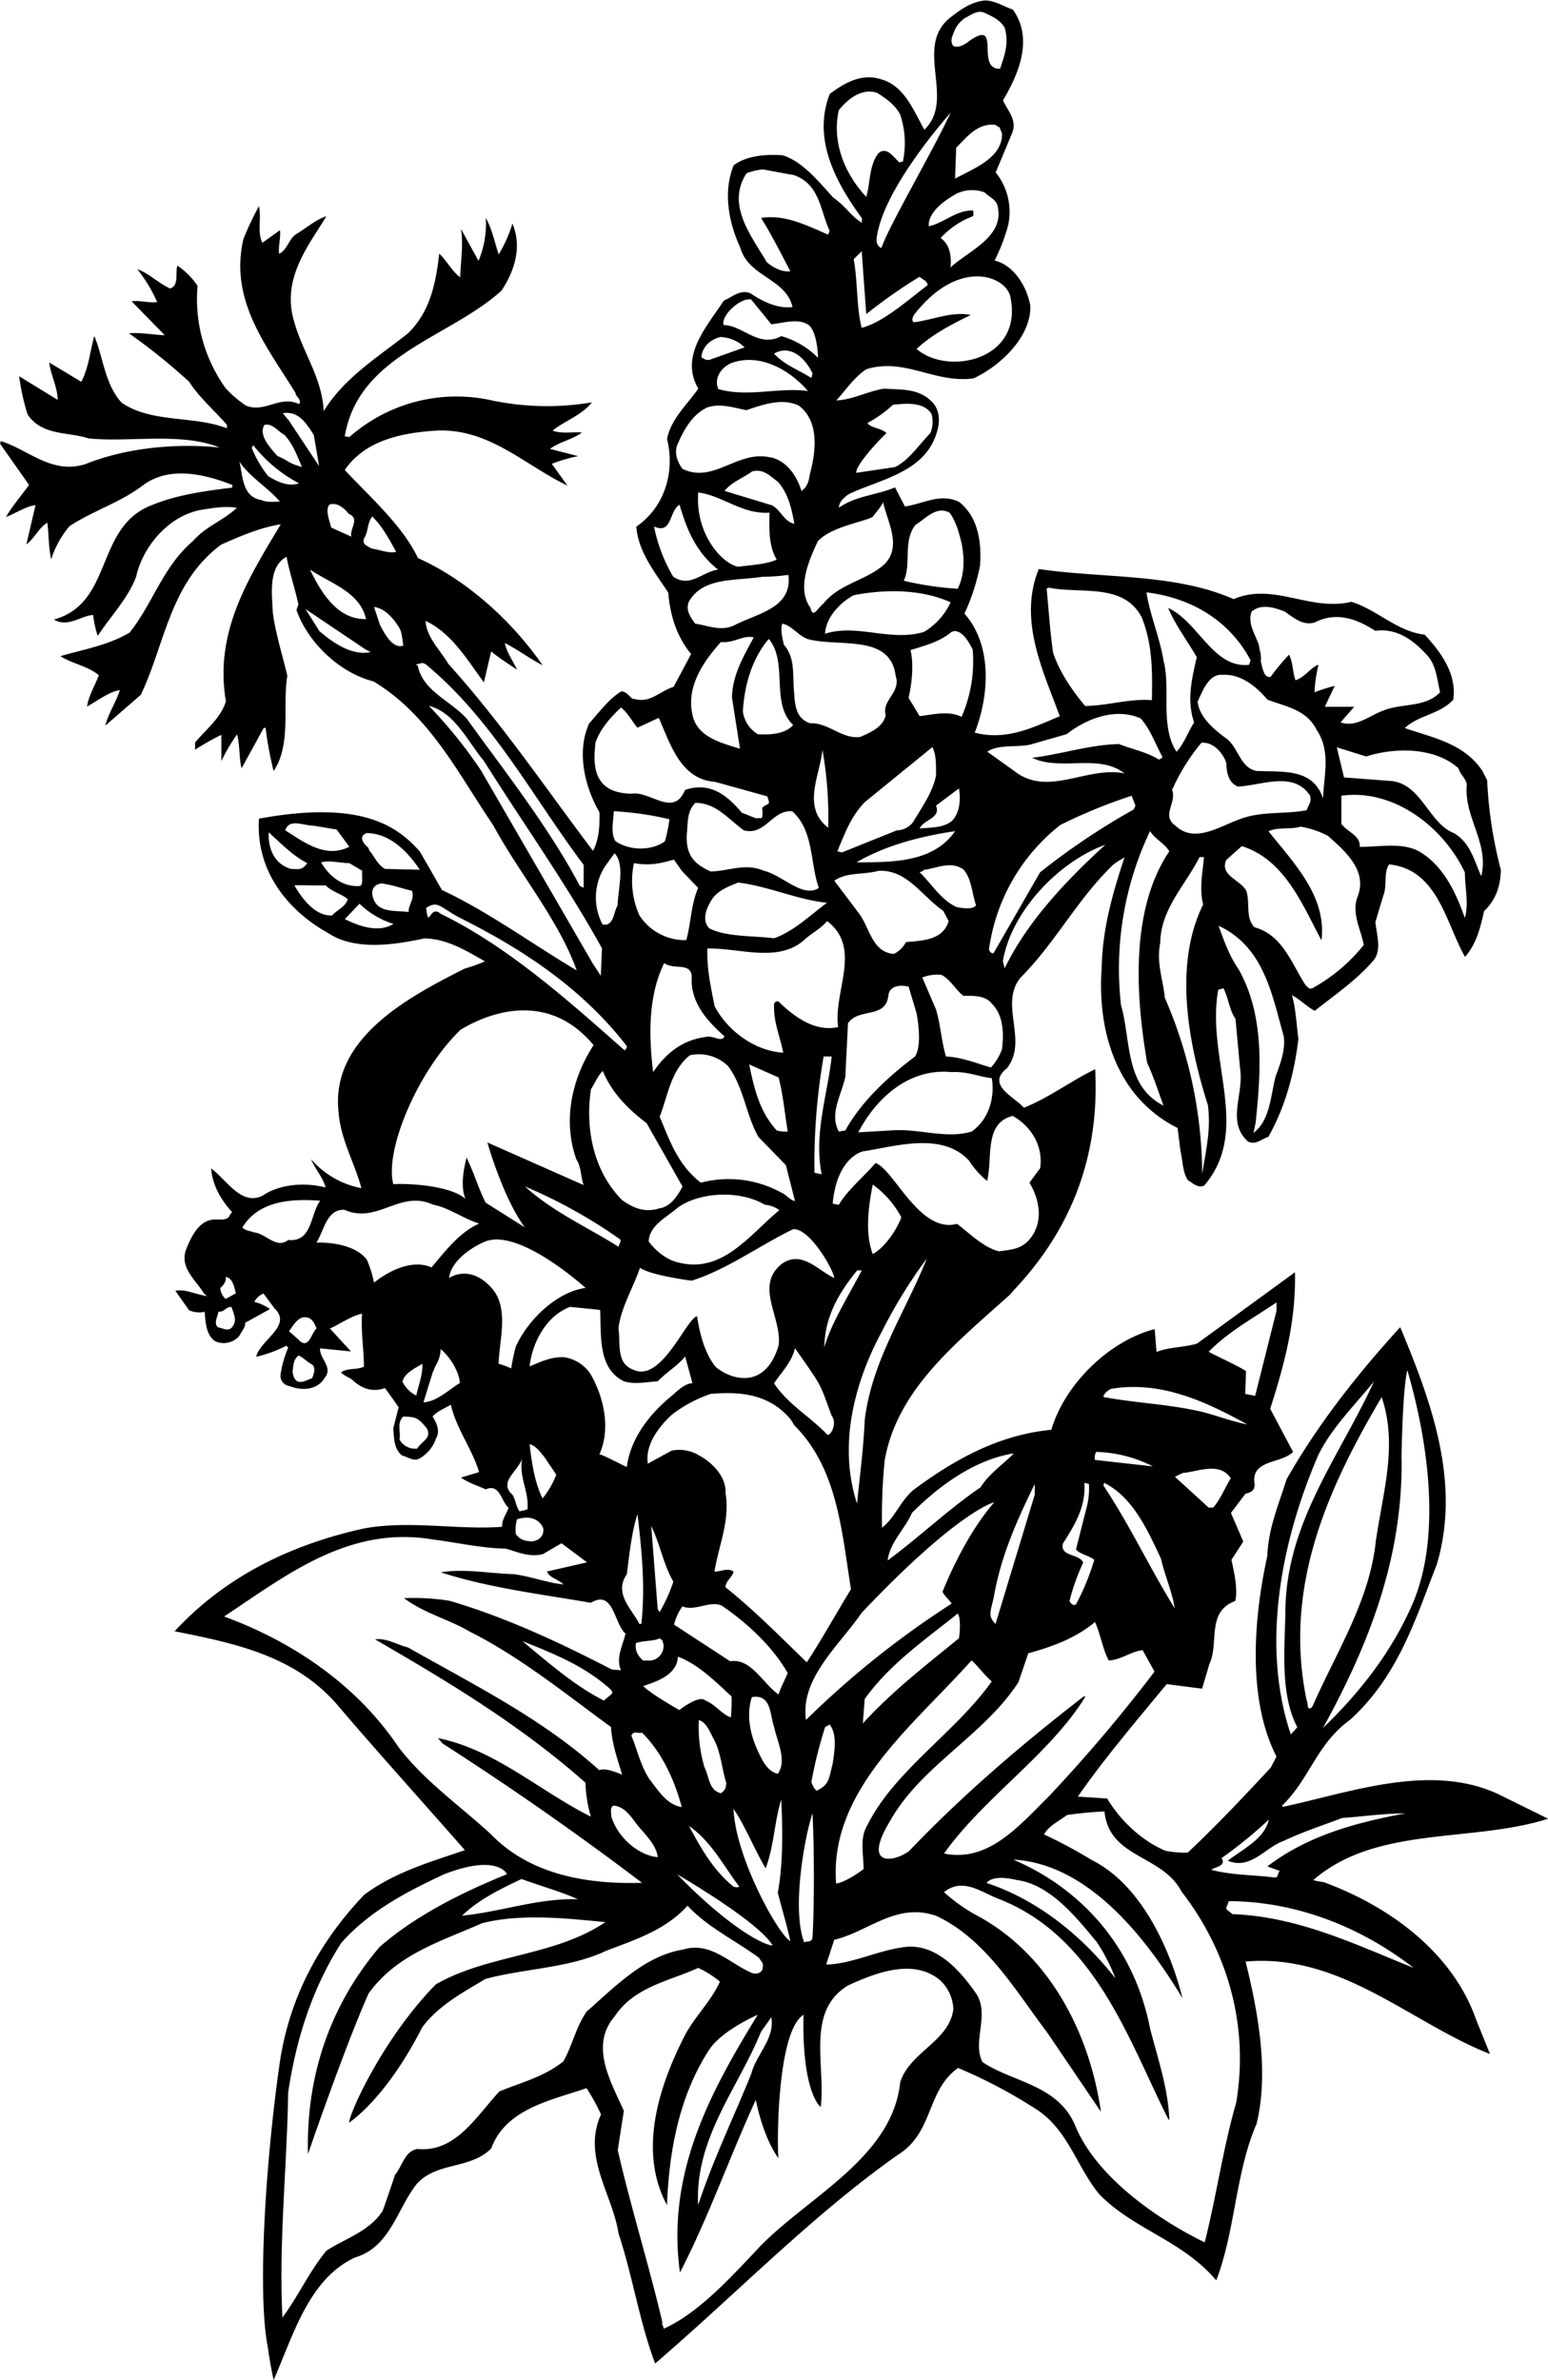 <?xml version="1.0"?>
<svg xmlns="http://www.w3.org/2000/svg" id="Layer_1" data-name="Layer 1" viewBox="0 0 401.94 617.84" width="402" height="618"><path d="M440,506a14.29,14.29,0,0,1-2.63-.49c16.44-14.26,41.09-9.6,61-15.94l-13.07-6.44c-17.62-8.11-38.31-.39-55.84,3.37l-.2-.3c7.33-7.12,8.91-15.94,17.63-22.27,12.57-11.39,17-26.14,22.57-40.39,6.43-21.59-1.78-43-9.5-61.58-11.39,12.47-21.59,25.54-29.51,39.5-2,6.43-4.75,12.67-5,19.9-3.56,16.14-5.24,37.22,2.38,52.07l-1.49,2.87c-6.83,7.33-14.15,15.15-21.58,22.08a27.34,27.34,0,0,1-5.74-.49c-6-2.48-11.68-7.73-15.15-13.57l-7.62-.49c6.93-10,15.25-19.7,23.07-29.21l9.2,1.19,1.89-6.43c2.57-5.25-.9-13.57,6.73-16.34.69-3.17-.3-7.33-1-10.69l3.07-4.75L416,410.18l3.76-4.95c1.39-.39,2.48-.79,2.38-2.57-1-6.44,6.83-5.15,10-8.32l-5.94-11.19c3.56-11.18,6.73-22.57,6.43-35.44l-25.44,18.52c-3.37,1-7.43.89-10.5,2.17l-.49-5.94c-11.88,3.07-23.37,14.36-26.83,26.14-13.56,1.29-25.05,7.62-35.84,15.64-3.46,3-4.65,7-8.12,9.8a148.32,148.32,0,0,1,.7-17.62c3.36-18.41,18.36-30.17,32.62-43l.94-1.11c14.95-15.84,22.27-34.85,21.08-57.32-6.23,3-12,7.42-18.51,10-2.37-2.77-9.9-5.94-4.45-10.19,5.74-7.13-2.08-16.63,3.56-23.56,9.11-9.11,14.75-20.4,24.16-29.41,1.66-1.23,2-1.23,2.87-1.88-3,9.11-5.74,18.42-5.94,28.71-1.19,16.83,4.06,33.76,19.7,41.58l.79,6.14c.59,2.47.5,5.25,1.88,7.42,1.29.7,2.58,2.18,4.26,1.39,12.27-14.35.59-32.57,3.56-50.39,0-.79,1-.5,1.39-.89,1.38,2.57,1.58,5.84,3.17,8l1.18,12.87c1.09,6.73-3.66,13.86,2.08,19,2.08,1,3.57-.8,5.25-1.19,4.36-7.72,6.73-16.34,7.82-25.45-.49-3.76-.69-8-1.68-11.38,2.08,1.09,3.86,3,5.94,4.06,5.25-4.16,10.79-7.92,15.24-13.07,2.28-2.77.7-7.13.5-10l2.08-6.93c1-2.47,0-5.94,1.48-8,12.68,1.29,14.75,15.35,19.7,24,3-3.37,4-7.62,4.95-11.88,3.07-2.87,4.26-6.53,4.36-10.69a111.51,111.51,0,0,1-3.56-23.27l-1.19-2.37c-4.85-7.33-13.17-8.71-20.2-11.19,3.76-3.46,8.91-3.46,12.58-7.33,1-6.53-3.07-12.27-7.43-16.92-7.13-.8-12.28-6.44-19-8.52-10.79,2.58-20.29-5.15-30.59-.69-15.15-6.73-33.76-5.35-50.59-7.82-5.44,13.36,1.29,26.73,5.45,38.21-6.83,2.87-13.86,6.44-22.08,4.26,3.76-9.51,4.65-22.67-2.67-30.89a53.9,53.9,0,0,0,4.06-12.57c.39-6.14-.5-12.48-5.45-16.44-4.95-2.37-9.2.5-14.06,1.19l-2.57-4.95c-4.75,2-10.2,2.18-14.55,5.25-.1-1.29,1.16-2.62,2.67-3.57,8.22-3.86,19.8-5.64,22.77-16.13.89-2.77.69-6.14-1.68-8.12-3.37-3.17-7.72-2.77-12.08-3.07-4.26.69-8.12,2.87-12.38,3.07,2.48-2.77,4.86-6.24,7.82-8.12,10-3.07,17.73,3.76,27.82,2.38,7-3.27,14.85-10.69,14.75-18.71-.79-4.95-4.25-10.7-9.3-11.88a46.39,46.39,0,0,0,3.56-9.31,16.39,16.39,0,0,0-3.26-13.56l4.25-10.2c1.39-3.46-1.19-5.84-2.37-8.51,4.06-6.83,8-16,2.57-23.57-2.37-.79-4.45-2.27-7.13-2.37-3.66.3-6.63,2.47-9.5,4.75-8.91,7.72,1.78,21-6.34,28.81-2.77-4.85-5.15-11.38-11.18-13.07-5.05-1.68-9.51.89-13.37,3.76-4.65,11.78,1.68,23.17,8.32,32.28v1.19c-3-1.87-3.67-3.79-7.53-6.64-3.76-4.15-7.92-9.3-13.06-10.89-4.46-.29-9.31.1-12.68,2.58-2.87,6.93-1.28,15,1.69,21.38,2.08,7.62,11.88,8,13.56,15.44-3.76.5-7.72-1.38-10.89-3.56-2.77-1.09-4.75,1-6.93,1.88-4.36,6.73-11.58,14.36-6.63,22.87-3,4.26-7.13,7.92-8.12,13.07,2.08,8.41-.5,17.62-8,22.77.59,6.63,4.75,11.68,8.32,17.13.49,5.94,2.17,11.38,5.93,15.93l-4.55,8.52c-3.76,1.19-5.89,4.18-10,3.19l-.74-.12c-.89-.89-1.88-2-2.87-1.88-3.27,2-5.74,5.44-8.32,8.31-3.36,7.43-1.09,16.54,2.68,23.07.09,3.37-.1,7.13-1.69,10-12.27-16.24-23.56-33-37.52-48.51-2.18-3.66-5.74-7-5.94-11.19,6.93,3.27,10.89,10.3,15.15,15.94l1.88-8c2.18,1.78,4.85,3.47,6.73,4.75-1.09-2.37-2.77-4.65-3.17-6.93,3.37,1.69,6.44,4.06,9.8,5.75-8.11-11.69-19.8-22.18-32.37-27.82-4.06-8.52-12.37-15.74-19-22.87,5.25-7.63,14.56-9.61,23.57-10.2,13.76-.79,23.06,8.91,34.25,14.26l-4.06-5.65a39.51,39.51,0,0,1,6.83-2l-7.32-1.88c2.57-1.88,5.74-2.37,8.31-4.25-2.57-.2-5.34.39-7.62-.5,3.36-2.67,7.62-4,10.2-7.33a69.71,69.71,0,0,1-26.83-.69,42.07,42.07,0,0,0-36.14,9.7l-1.19-.19c3.57-21.19,27-25.45,40.69-37.82C230,87.74,232,81.5,229.44,75.46a34.9,34.9,0,0,1-3.56,8c-1.09-3.17-1.68-6.53-3.37-9.5a24.35,24.35,0,0,1-1.88,11.18l-4.55-8.31c.69,4.26-.1,8.41-.2,12.57-2.08-1.48-3.37-4.16-5.44-6.14-.9,7.63-2.28,15-8.12,20.69-7.72,6.14-16.44,11.39-21.88,20.2-.4-8.61-5.45-15.25-7.62-23.07-3.47-11.18,3.56-19.7,8.31-27.52-2.67.79-5.34,3.17-8,4.75-1.78,1.29-2.18,4-4.26,5-.29-1.88.5-4.45.2-6.13l-4.55,3.26c-1.39-2.67-.2-6.43-.89-9.5a74.76,74.76,0,0,0-4.06,8.61c-3.66,16,6.14,27.82,13.56,39.9,0,1,1.78,1.68.89,2.87-4.95-2.38-8.81,2.38-13.76.4a30.07,30.07,0,0,1-5.24-4.46,39.64,39.64,0,0,1-7.33-26.63,18.92,18.92,0,0,0-5.25-5.25c-.59,2,.5,5.15-1.88,5.94-3-1.38-5.84-4.16-8.51-5a38.56,38.56,0,0,1,5.15,8.52c-2.28.29-4.26-.5-6.64-.2l8.62,8.81c-2.88-.1-6.54-.79-9.31-.5a156.3,156.3,0,0,1,15.64,12.58c2.58,4.06,6.54,7.42,9.8,11.18v.9c-8.61-3.37-19.5-1.29-27.32-6.64-4.46-4.85-4.85-12.17-7.13-17.32-1.09,4-1.48,8.41-3.37,11.88l-8.31-5c.39,3.36,2.18,6.43,2.18,9.7l-10-6.14a59.22,59.22,0,0,0,2.18,9.9c3.76,5.64,10.49,4.46,15.84,6.24,10.59,1.09,24-1.68,34.05,2.37-11.48-1.18-24.35.1-34.75,4.26-8.71,2.87-14.85-3.66-22.07-5.94l-.2.69,7.52,10.7c-2,2.77-4.85,6.13-5.94,8.31,2.58-1,5.15-2.77,7.62-3.07l-2.37,10.2c2.18-1.68,3.27-4.36,5.44-5.64.4,3.17.3,6.43,1,9.5a25.38,25.38,0,0,1,4.76-8.61c6.23-4.06,13.26-6.14,19.2-10.69,6.83-5,16-2.78,23.07,0v.69c-7.23.89-14.46,1.88-20.89,4.55-14.85,5.65-9.9,25.45-25.44,29.7,3.66,2.18,7-1,10.19-1.18a28,28,0,0,0,1.19,5.44c3.37-5.15,7.92-9.8,10-15.44,1.78-8,8.71-16,17.13-17.33,2.87-.49,6.33-1,9-.49-3.57,3.36-8,4.75-11.39,8.61-7.92,6.83-10.29,16-16.43,23.76-5.45,3.27-11.88,4.36-18,6.14,3.17,2,7.13,2.57,10,4.95-1.09,2.77-2.77,5.64-3.07,8.12,2.77-1.49,5.54-3.77,8.51-4.26-1,3.17-3.16,6.43-3.76,9.21l9.21-8c6.33-13.27,7.52-29.11,20.89-39,4.95-2.18,10.19-4.45,15.44-5.25-8.31,13.86-17.32,27.92-14.25,45.94-1.19,4.16-5.05,7.23-8,10.69v1.88a69.5,69.5,0,0,1,6.83-3.86V215a47.23,47.23,0,0,1,4.06-6.93c.79,2.78.49,6,1.18,8.82,1.89-3.47,3.86-7,5.75-10.5h.49a96.24,96.24,0,0,0,2.08,11.19c4.65-6.83,2.28-16.83,3.56-24.75-1.28-5.45-3-10.69-3.76-16.34-.2-4.85-1.28-11.88,3.57-14.55.79,4.26,2.17,8.22,3.07,12.37l-.5,1.49c3,8.51,11.29,16.34,20,18.51,14.75,8.91,22.08,24.16,31.08,37.33,6.84,12.67,16.93,24.45,21.69,37.71-11.69-6.93-22.77-15.14-35-20.88l-5.74-10c-5.84-6.54-15.08-13.44-41.78-8.52-1,16.53,11.3,26.07,18,29.7,6.85,4.62,17.22,3.07,24.94,1.39,6,.1,10.8,3.17,15.74,5.94a36.63,36.63,0,0,1-5.24,1.88c-13.76,7-34.85,17.72-32.77,37.12.49,7.23,4.26,13.47,5.94,19.9a23.09,23.09,0,0,1-13.07-7.52c1,2.47,3.17,4.85,3.76,7.33-5.44-1.39-11.88-.9-16.43,2.17-5.45,2.58-9-3.86-13.27-7.12.3,4.35,2.58,8.21,5.45,11.38l-.5.5c-.49,1.68-2.27,1.38-3.76,1.38-4.45-.1-6.53,4.85-7.82,8.12-1.39,4.65,2.67,7.62,4.75,11.09l.81.71c-4.58-.92-5.5-1.84-8.23-1.41l3.56,5.05a6.42,6.42,0,0,0,4.06.4c.2,2.57.3,5.94,2.67,7.62a5.34,5.34,0,0,0,6.34-1.38c.49-1.09,1.68-2.28,1.48-3.37l6.44-3.56a11.31,11.31,0,0,0-4.06-1.88,5,5,0,0,1,2.38-2.18l2.87,3.86c4.75,4.55-3.67,8.12-4.76,12.57a32.06,32.06,0,0,0,7.83-2.87l.49.5a28.18,28.18,0,0,0-2,7.12,2.71,2.71,0,0,0,2.38,2.87c3,1.19,7.13,1.19,9.11-2.17,2.27-2.78-1.49-5.05-1.19-7.63l8,.8-5.45-5.94c2.77-1.29,5.54-3.27,8.32-3.87-.3,4.76.49,9.41.49,13.77-1.88.89-4.45.29-5.94,1.48.79.89,2.48,1.49,2.87,1.88,2.38,2.28,5.25,3.37,8.52,2.18,1.19,1.58,2.37,3.27,3.56,5l-1.38,5.44c.19,2.68.19,5.55,2.37,7.13,1.49.3,2.87,1.59,4.46.7a9.37,9.37,0,0,0,4.25-5.15c1.19-2,.1-4.16-.89-5.74,1.39-1.49,3.17-2.08,4.75-3.07,1.39,6.23,5.65,11.68,7.33,17.52L216.08,401c2,1.39,4.26,2.08,6.43,3.07,3.67-1.68,4.06,3.27,5.94,4.76-.59,1.68-1.78,3.06-1.68,4.95-11.38.89-24.35-1.79-36.13.49-18.22,4.06-35.35,12-48.91,26.63,15.74,3.17,31.78,6.34,43,20,10.59,12.37,21.78,24.75,32.37,36.83-9,3.07-18.32,5.74-26.14,11.58-12.27,12.87-19.8,27.72-22.08,44.65-3.65,25.81-5.67,59.54-2.92,72.92.29,2.74,1.47,8.44,1.47,8.44,5.13-11.74,9.18-26.32,21.16-31.86,9.1-2.67,10.89-12.57,15.94-19,5.24-5.94,13.95-3.76,19.4-9.3,3.86-10.4,15.64-12.48,24.75-15.65a49.87,49.87,0,0,1,3.76,6.83c-4.95,11,3,20.7,4.55,30.89,3.67,11.09,5.45,23.07,9.51,33.76,21-18,40.79-38.51,63-54.15,9.41-5.84,7.33-16.63,15.65-22.57a129.55,129.55,0,0,1,21,11.18c7.72,5.45,9.9,14.56,15.65,21.59,9.1,9.3,21.48,11.88,30.39,22.37,5-13,4.95-27.92,10.49-40.69,3.27-13.66.3-29.2-2.87-42.07,24.85-2.18,42.87,15.93,63.46,24l-3.56-8.81C473.48,524,456.8,512.15,440,506ZM321.61,127.24a31.57,31.57,0,0,0,6.64-4.75c3.16-.3,7.92-.89,10,2.37a7.65,7.65,0,0,1-.29,5c-2.87,2.87-5.45,7-9.21,8.82l-10,1.48c-.39-1.78,5.94-8.61,7.82-10.3C325.27,128.53,322.4,128.53,321.61,127.24ZM358.8,94.82C361.91,111,342.44,115,334.38,108c4.16-3.86,9.21-6.43,14.06-8.81-4.95-1-9.8,1.29-14.75,1.88-.89-.39,0-1.88,0-1.88C345.41,84,358.06,89.13,358.8,94.82Zm-3.43-24.11c2.08,8.12-7.33,11.68-12.18,16.14.3-2.68-.09-5.94-2.57-7.63a21.54,21.54,0,0,1,8.32-5.64c.39-.39.09-1,.19-1.48-4.25-.3-7.52,3.16-11.58,4.06-.3-3.67,4.36-6.93,7.33-8.52a9.28,9.28,0,0,1,7.12-.29C353.09,68.43,354.88,69.13,355.37,70.71Zm-11-6.93.3-8c2.67-2.67,5.54-6.53,10.2-5.94,1.51,1.09.61.2,1.06.65l.64,1.6C356.68,58.39,349.33,61.11,344.38,63.78Zm-.86-36.46c.91-2.84,1.56-3.73,3.24-5.12,1.68-.79,3.36-2.38,5.44-1.39s3.86,1.79,5.05,3.77c1.19,4,0,7.22-1.19,10.69-6.53.2.5-13.07-7.82-7.33-1.48,1.19-3.07,2-4.35,1.39A2.51,2.51,0,0,1,343.52,27.32Zm-.27,19.33c-5.17,11-15.8,28.92-18,35.15-1.84-.73-1.1-3.3-1.1-3.3C326.16,65.67,343.25,46.65,343.25,46.65ZM314.19,46c2.37-2.87,5.94-5.84,10-4.45,2.17,1.38,4.65,3.06,5.94,5.64a23.13,23.13,0,0,1,.69,12.18l-.89.19c-1.49-1.18-3.17-4.25-5.45-2.37C322,60.32,322.4,65,321.31,68.53,315.77,62.59,312.31,54.38,314.19,46Zm5.94,36.63,1.18,16.34a132,132,0,0,1,13.86-9.71c.5.6,2,1,2.08,2.18-5.34,4.06-11.48,9.6-17.12,11.09-1.39-5.35-1-12-2.08-17.82ZM181.92,148.43c1.88-.7,3.77.79,5,2.37,3.07,1.29.2,3.76.7,5.94l-5.25-2.37C182,152.68,180.74,149.81,181.92,148.43Zm9.51,29.7c-7.53.19-11.78-7.13-14.56-12.87C182,168.82,189.84,171,191.43,178.13Zm-21.51-53.46c4.06-.6,6,2.67,7.94,5.64l1.39,8.12-7.9-11.91S169.65,124.6,169.92,124.67Zm-5.62,22.57c-5.05-.79-4.85-6.24-5.74-10,2.47,3.86,7.62,6.93,10.49,10.39C168.06,147.63,165.69,147.93,164.3,147.24ZM166,141a28.85,28.85,0,0,1-4.25-7.33l.39-.69a36.86,36.86,0,0,0,11.88,9.9C171.33,143.87,168.36,142.49,166,141Zm2.38-5.25c-2-2.27-4.85-5.34-3.37-8,2.08-.59,3.57,1.69,5.25,2.58,2.28,2.47,3.27,5.44,4.55,8.32C170.93,137.54,171.92,137.34,168.36,135.75Zm10.89,45.44-3.56-5.66L191.28,186l1.34.69C187.86,187.73,182.91,184.36,179.25,181.19Zm13.56-21.38c-.89-.59-2.57-1-1.88-2.67,1.19-2,.7-3.76,2.08-5.65,2.67,2.58,4.46,6,6.24,9.21C197.07,161.1,195,160.11,192.81,159.81Zm2.18,19.7L193.51,175c2.77.29,5.14,3,6.63,5.54.69,1.29.69,3,1,4.46C198.36,186.05,196.08,181.69,195,179.51Zm-17.13,52.27,5.94,1,3.27,4.46c-6.24,3.17-11.88-1.29-16.63-4.26C171.43,229.8,175.14,231.76,177.86,231.78Zm11.88,15.65c-6.58.47-10-6.14-10-6.14,2.17-.6,4.95.2,7.32.2l3.37,2C190.24,244.75,190.84,247.35,189.74,247.43ZM171.92,243c-6.54-2-5.74-9.5-5.74-9.5,3.27,3,6.34,6.13,10,8C174.73,243.5,173.81,243,171.92,243Zm10.7,12.08c-4.36.2-7.73-4.26-9.8-7.82,2.47-.1,5.44.1,8.11,0,1.69,1.68,3.86,2.08,5.75,3.56C186.18,252.77,183.9,253.66,182.62,255.05Zm3.26,1,3.86-4.06a21.8,21.8,0,0,0,8.82,5.25C194.6,259.7,189.55,257.82,185.88,256Zm16.64-1.88c-3.07-.5-7.92.39-9.21-3.57-.69-1.78-.1-3.56,2.08-3.86,2.77.3,5.24,1.29,7.92,1.88C204.2,250.69,202.32,252.38,202.52,254.16ZM196.38,243c-2.08-1.19-2.68-3.17-4.06-4.75l-.32-.79c-1.27-1-2.65-3-.37-3.77,6,.1,10.49,4.66,13.76,9.51ZM148.9,352.41l.4.66Zm-.45-.76.15.25C148.53,351.78,148.47,351.7,148.45,351.65Zm8.53,9.82c-1,1.88-2.38.84-4.06.5-1.09-1.19,0-2.67.19-4.06,1.59.2,1.89-1.29,3.37-1.19a16.85,16.85,0,0,1,.69,2.06A3.22,3.22,0,0,1,157,361.47Zm-2-6.83a4.15,4.15,0,0,1-1.39-2.87c.79-.59,1.68-1.88,1.39-2.87,2,.4,2.17,2.77,2.67,4.26Zm305.31,41.29s.24-17.68,1.52-22.81c5.32,18.33,9.07,43.3,1.15,61.12-5.14,11.68-13.06,22.17-23.06,31.78C451.4,445.13,460.71,422.26,460.31,395.93Zm-6.63,21.18c-1.49,15.64-10.2,29-16.34,43l-.42.67c-1.28.69-.77-1.07-1.26-2.06-6.14-29.7,5.84-55.44,19.5-78.6C459.32,392.36,455.56,404.44,453.68,417.11Zm-15.15-21.58c3.37-7.13,9.5-13.17,14.65-19.5-8.71,19.1-22.47,36.13-23,58.7-.09,9.9-1.58,22.18,3.07,31.09l-1.68,1.88C423.58,444,429.42,416.72,438.53,395.53ZM413.58,499.78a115.52,115.52,0,0,0,12.28-10c-1.19,5.05-6.54,7.52-10.69,10.69,6,2.47,9.7-3.47,14.55-5.15,4.95-2.37,10.1-4,15.15-5.94,5.54-.39,10.79-1.19,16.43-1.19-12.87,2.38-25.34,5.75-35.84,13.76l3.27,1.19c-.69.4-.3,1.78-1.39,1.69-5.44-.7-11.28-.6-16.43-2C411.9,502.05,414.87,501.86,413.58,499.78Zm-30.69-96.73.2-.69c7.62,3.86,11.39,12.57,14.75,19.7,1,4.46,2.87,8.42,3.57,12.87C394.87,424.44,389.82,413.45,382.89,403.05Zm28.51,5.75h-1.18l-8.76-8c1-.49,3-1.46,2.12-1,3.77-.3,9.51-3,12.38,1.38C414.38,403.75,413.38,406.52,411.4,408.8Zm16.44-53.27v2.18l-5.55,22.08-2.57-.5.2-5.94c-3.07-1.88-6.44-3.26-9.7-5C415.27,363.16,422,359.49,427.84,355.53Zm-42.57,22.38c12.87-2,24.35,3.46,35,9.3-4.76-.89-9.51-3-14.56-3.86-7.42-1.48-15.64-1.88-22.77-3.26C382.69,379.59,384.18,378,385.27,377.91ZM381,394.34a34.27,34.27,0,0,1,14.75,3.76l-15.05-1.68A3.1,3.1,0,0,1,381,394.34ZM372.4,418.1c3-4.75,6-9.5,5.54-15.74l1.19.3a20,20,0,0,1-.79,6.83l-2.58,10.2c1.19,1.28,3.27,1.48,4.76,2.67a62,62,0,0,1-4.76,11.58c-.59.4-1.28-.1-1.68-.89a56.84,56.84,0,0,1,3.57-10C376.56,420.68,371.51,421.57,372.4,418.1Zm8.31,20.4c1.49,3.26,1.89,6.83,3.57,10,3.27-.19,5.94-2.47,8.81-2.67l3.07,5.55a401.76,401.76,0,0,1-27.52,32.47c-7.72,7.62-15.64,17.12-27.13,14.75C351.91,484,368.83,473,378.14,458l-.2-.3c-15.54,12-31.28,25.35-45.44,40.2-3.59,2.82-12.57,4.65-4.95-7.83,8-14.25,24.36-22.17,33.27-35.93l2.57-7.53C369.63,444.93,375.76,442.65,380.71,438.5Zm-20.19,67c8.61,1.19,15.44,9.8,20.69,16.14A48,48,0,0,1,386,531c-9-11.48-20.69-20.59-33.46-24.75C354.18,504.23,358.44,505,360.52,505.52Zm-39.9-2.87c-2.18,1.68-5.34,3.56-7.13,3.76-1.88-24.26,20.3-41.18,35.15-57.92,1.38,1.09,3.27,3.77,5.25,5.45-9.21,13.07-25.35,23.26-32.28,37.32C319.53,494.63,320.62,498.69,320.62,502.65Zm-.2-37.82.5-6.34c6.53-9.1,15.64-15.34,24.16-22.17.79,1.19.59,4.75.29,6.43C336.86,449.68,328,456.51,320.42,464.83Zm44.65-59.4L354.88,439c-2.38-2.28-.92-3.91-.3-7.82,1.88-10.2,6-19.4,10.49-28.51Zm-31.88,4.75c7.23-7.23,16.44-13.86,26.44-15.44-2.77,2.87-6.54,5.34-8.62,8.81-8.31,5.64-16,13-24.15,19C327.45,417.8,331.31,414.44,333.19,410.18Zm21.39-2.78c-5.13,5.87-9.9,14.48-13.46,23.27.49,1.09,1.68,2,2.37,3.07a236.11,236.11,0,0,0-37.82,30.2c-1.58-10.79,8.71-19.41,14.46-27.82C345.41,409.42,354.58,407.4,354.58,407.4Zm-46.23,74.93.1-.05c-.15-.09-.78-.42-1.39-2.2a115.64,115.64,0,0,1,3.56-14.26l1.19-.69c2.08,2.67,1.19,7.12.79,10.19-1.07,4-.81,5.35-4.15,7C308.51,482.31,308.49,482.3,308.35,482.33ZM272.21,504s21.36,12.36,24.8,18.51C293.35,522,284,516.12,272.21,504Zm19.21,51.88c-4.56,11.29-9.9,22.27-13.76,34-.89-17.33,10.29-30.2,16.33-45l2.67-3.76C297.65,546.7,292.7,550.76,291.42,555.91Zm-35.84-69.7c2.57,0,4.55,2.58,5.94,4.56,1.9,2.5,5.32,5.44,5.64,8.81-5.25-.5-10.59-5.45-12.08-10.69C255.18,488,254.69,486.81,255.58,486.21Zm-5.74-111.87a10.08,10.08,0,0,0-6.93-4.55c-3.37-.2-6.34,1.29-9,2.38.59-5.85,4.16-13.07,10.49-15.45l7.82.79c.3,6.83-.59,15.15,6.14,18.52,2.77.89,6,.19,8.81,0,2.18-2.28,5.15-4,7.13-6.44l1.88,6.93c-2.38.2-4.06,2.28-5.94,3.76-5.54,4.66-10.2,10.89-11.09,18-.89-.3-6.33-3.27-7.12-3.27C255,388.3,253.2,380.28,249.84,374.34Zm-12.58,32.08c-2.07-4.06-2.87-9.7-3.36-14.06,1.78.5,2.67,2,3.86,3.37l3.07,4.55A22.38,22.38,0,0,1,237.26,406.42Zm-2.87,11.19c-1.89-.19-2.77-.3-4.06-1.88a9.92,9.92,0,0,1,.3-3.87c5.52-1.71,6.83,2.38,6.83,2.38S238,417.12,234.39,417.61ZM261,241.49a18.36,18.36,0,0,0,7.63-.2c.89-.2,1.88-.5,2.77-.7l2,2.88,4.26,4.45c-1.89,4.46-1.79,8.81-3.07,13.56a14.11,14.11,0,0,1-12.18-6.43A21.94,21.94,0,0,1,261,241.49Zm-4.75-5.65c-1.38-2-.59-5.34-.49-7.82a80.8,80.8,0,0,1,14.45,2.08,36.53,36.53,0,0,1-1.19,5.74C265.58,238.32,260,238.32,256.27,235.84Zm32.28-24.05c-4.76-1.49-11.29-3-12.38-9-1.58-7.33,3.07-13.86,7.43-18.71,3.36.39,5.74-1.89,8.51-1.19-2.57,4.85-5.54,9.7-5.64,15.64ZM296,183.27c5.15,6.24.3,16.54,6.34,22.38-2.18,2.37-6,2.57-9.21,2.37a8.28,8.28,0,0,1-3.86-5.94C289.73,195.05,291.62,188.52,296,183.27Zm2.08-20.59c-2.77,1.29-7.09,1.44-10,1.88-4.24-.81-11.2-8.51-10.39-19.3,6.53.89,11.38,5.74,18.51,5.24C296.07,154.86,296,159.22,298.05,162.68Zm-1.19-14.06-12.37-3.76c1.78-2.27,4.85-3.36,7.13-5.05,3-.79,4.65,1.19,6.73,2.68,2.67,3.06,3.56,6.93,4.25,10.89C300,152.88,299.14,149.81,296.86,148.62ZM334,291.68c-7.13,5.34-14,11.78-18.12,19.2l-1.68.3c-2.58-4.65.79-9.7,1.68-14.25l.69-13.86c2.77-4.16,9.9-1,10.5-7.33.39-2.57,3.26-2.67,5.24-2.18l2.08,6.93C335,284,335.57,289,334,291.68Zm9.5,4.06c4.06-.2,6.63,1.09,10.4,1.58.89,5.15-.89,10.89-5.25,13.86-6.63,2-13.86-.89-20.89-.3l-8.51.5C323.89,302.47,332.4,294.65,343.49,295.74Zm-33.07,71.48c.1-8,3.77-14.16,8.52-20h1.19C316.86,353.55,312.13,361.08,310.42,367.22Zm.7,22.57c-4.46-4.66-10.2-7.82-13.76-13.27,2.08-3,4.65-5.64,5.44-9.11,7.22,10.36,6.24,8.64,9.48,17.45C314,387.19,311.78,390.56,311.12,389.79Zm-11.88-44.16c-7,5.75.3,14.06-.7,21.09-3.54,11.9-12.77,8.71-16.43,5.45-2.77-3.57-4-8.32-4.75-13.07-2.9.82-9.31,17.5-16.63,13.86-4.46-1.69-3.17-6.83-3.77-10.69.6-5.35,4-10.88,5.59-15.74,2.75,2,13.42,3.36,13.42,3.36,9.41-3,17.53-9.11,26.34-13.36,4.25-.4,10.49,10.49,10.69,12.67C308.74,347.22,304.48,341.77,299.24,345.63Zm-14.75-59.2c-.7,1.78-3.07-.39-4.95.2-5.84.79-10.1,4-13.57,9.11-1.18-9.51-1.28-19.9,2.88-28.32,2.47,2,7.52-.59,7.12,4.26C275.87,277.82,280,282.47,284.49,286.43Zm26.63-34.65c-4.46,3.27-8.62,7.43-13.76,9.21-5.65-.69-12.38-.3-16.83-2.58-1.78-1.88-1-4.55.2-6.63,1.48-3.07,4.65-4.16,7.32-5.25C296.07,247.52,303.4,251,311.12,251.78Zm-1.19-39.7a99.62,99.62,0,0,1,1.49,20.2C304.48,227,309.34,218.62,309.93,212.08Zm-34.45,79.3a10.78,10.78,0,0,1,10,2.87c4.06,5.55,4.55,12.48,7.82,18.32l7.13,7.32,2.37,9.31c-1.38-.2-2.28-1.68-3.56-2.18a28.43,28.43,0,0,0-20.89-2.57c-6-4.66-8-10.79-10.69-17.13C269.84,301.88,270.43,295.54,275.48,291.38Zm15.44,2.38,7.62,3.36c1.19,4.56,1.59,9.31,2.38,14.06a9,9,0,0,1-2.87-.3C293.6,306,292.21,300,290.92,293.76ZM295,330.19a7.18,7.18,0,0,1,3.76,1.39c-7.62,6.23-14.75,16.63-26.33,13.56-3.07-.69-5.94-3.17-7.62-5.45.29-4.25,4.55-6.13,7.62-8.81C278.35,326.72,288.74,326.43,295,330.19Zm14.75-7.92-1.88-.4a162.18,162.18,0,0,1,2.38-30.19h2.08C311.32,301.48,307.65,311.48,309.73,322.27Zm-11.19-44.85a.9.9,0,0,0-1.18.7c-.2,4.65,1.58,8.41,2.37,12.57-7.32-.4-14.45-5.64-17.82-12.08-1-5.15-2-9.4-1.88-14.95,8.52-.2,18.81,4,25.64-2.67,1.79-1.49,4-2.67,5.45-4.46,9.21,7,1.58,18.22,2.87,27.53C308,285.34,302.7,281.48,298.54,277.42ZM331.61,262a6.79,6.79,0,0,1-3.17,3.07c-5.64-.5-6.23-6.83-9-10.5-2-2.67-4.25-5.64-6.43-8.51,3.27-2.28,7.42-1.49,11.48-2.57,7.43-.4,11.29,6.63,16.83,10.39l1.39,2.67C341.21,261.48,336.07,261.58,331.61,262Zm-12.87-20.69c7.62-4.46,16.83-6.83,25.64-8.12C338.84,241.19,328.64,241.29,318.74,241.29Zm24.95-10.89c-2.28,2-5.54,1.78-8.52,2.08,1.19-2.48,5.55-2.58,4.26-5.94l5.94-4.46C345.87,224.75,345.67,228.22,343.69,230.4Zm-4.26-11.68c-.89,4.45-3.66,8.21-5.94,12.07a5.45,5.45,0,0,1-4.26,2.18L315,238.71l-1.19-.29c1.88-4.46,3.47-9,7.13-12.77l17.52-14.26C339.53,213.27,339.43,216.14,339.43,218.72Zm-13.07-15.65c-.69,3.17-4.15,4.56-6.63,5.65-4.85.59-8.12-3.76-13.07-3.57-3.56-1.28-3.86-4.55-4.06-7.82-.49-4.65.4-9-2.67-12.57-.39-1.68-1-4.16-.39-5.45,2.37.4,4.15,3.17,6.63,4,8,2.18,21.38-1.48,22.77,9.51C330.42,197.23,325.27,199.11,326.36,203.07ZM309,247.92c-4.06,2.77-9.41-3.27-14.26-4.45-4.85-2.08-9.11.09-13.86.19-3.34-1.63-6.64-3.46-6.13-10,.29-3,0-5.54,2.17-7.82,5.35,0,8.42,4.06,12.58,7.13,5.64,1.49,7.32-5.34,12.57-4.95C307.75,233.07,306.66,241.29,309,247.92ZM264.29,309l9.31,16.44c-1,2-3.07,5.34-5.94,5.64-3.76,1.29-6.93-.1-9.7-2.08-7.33-7.32-9.71-18.31-8.12-28.81,1-1.58,1.88-3.66,3.07-4.75C255.18,301,259.34,305.24,264.29,309Zm-6.83,30.2.07.49-.57,1.39c-7.92-5.05-16.82-8.91-24.25-15.64A131.68,131.68,0,0,1,257.46,339.2Zm1.68,86.92c.7-5.25,1.19-10.69,2.77-15.64,1.09,9.21,2.08,19,1,28.51h-.5C260.43,435.13,255.68,431.07,259.14,426.12Zm39.4,31.19c-4.05-2.78-7.12-9.51-12.57-8.62l-14.55-9.5a12.78,12.78,0,0,1,2.18-4.75c3.17,1.38,7.13-1.59,10.19-.2,6.54,4.45,13.27,10.69,17.13,17.52C300.13,453.64,299.14,455.42,298.54,457.31Zm-.19,20.59c-2.58-.5-4.06-3.47-5.05-5.65-2-4.15-3.27-9.5-1.68-14.25,5.14-.89,4.66,4.77,5.74,7.62C298.11,469.37,300.82,474.43,298.35,477.9Zm-25.94-30.4c5.15,1.89,9.78,6.46,13.93,10.33a49.15,49.15,0,0,1-.17,5.42c-2.28-.7-4.16-3.47-6.63-4.36-1.59-1.62-6.76,2.47-6.76,2.47s-5.52-3.16-7.7-4.85a11.75,11.75,0,0,1-1.68-1.38C266.77,454,272.21,452.26,272.41,447.5Zm15.94,59.7a1.65,1.65,0,0,1-1.88-.3c-5.25-4.45-8.22-10-11.19-15.44C281,495.32,284.39,502,288.35,507.2Zm-10.5-43.26c2.08.69,2.88,3.17,3.86,4.95,1.89,3.46,2.08,7.72,3.27,11.38-.2,1.59-.2,1.71-1.38,2.68-3.17-.7-3.07-4.36-4.26-6.64A36.47,36.47,0,0,1,277.85,463.94Zm-10.19-28-.5-.79-1.68-21.58c2.28,4.65,3.17,10,5.74,14.45A40.64,40.64,0,0,1,267.66,435.92Zm0,6.83c1,.5.69.79,1,1.49a3.82,3.82,0,0,1-3.37,4.25H263.6c.39.2-.69-.19-.89-.69a4.36,4.36,0,0,1-1.19-3.86C263.7,443.25,266,443.54,267.66,442.75Zm-2.58,36.63c-2.37-3.56-3.17-7.62-4.75-11.38.5-1.39,1.88-.5,2.77-.79,5.55,5.54,8.62,13,10.3,19.3C269.54,486,267.26,482.15,265.08,479.38ZM286.86,487c3.17,4.75,5.35,10.39,8.32,15.44,2.18-5.64,2.28-12.18,4.06-17.82.39,8,.49,16.53-.89,24.16,1,4,2.33,8.25,3.25,12.59C298.3,519.42,287.3,499.44,286.86,487Zm-2.08-57.52c0-1.69,1.79-2.58,2.08-4.06-1.48-1.09-3.26,0-4.95,0,1-6.54,4.06-13.07,2.87-20.4.2-4.35-3.56-8-6.93-9.8a9.8,9.8,0,0,0-7.12-1.19l-6.14,3.37c-.69-4.65,2.47-9.31,6.43-12.87a35.32,35.32,0,0,1,9.9-5.25c7.33-.64,15.25-.14,20.87,6.76l.81,1.36c11.29,11.29,12.28,27.33,14.75,42.57-3.86,6.34-7.42,12.77-11.48,19C298.74,442.06,292,435.23,284.78,429.49Zm22.58,90.78c-.1,1.55-1.39,1-2.18,1.39-3.4-9.21.45-28.64,2.18-33.47C307.83,497.23,307.83,512.64,307.36,520.27ZM320.92,386c-.3,7.42-1.29,14.55-2,21.78-4.95-15.15-.69-31.49,6.43-44.65a130.38,130.38,0,0,1,11.69-19C331.51,358,322.8,370.58,320.92,386ZM323,324.94a24.45,24.45,0,0,1,7.42,8.52c-1.38,3.66-4.55,8-7.42,9.5C320.92,337.52,321.91,330.49,323,324.94Zm36.33-17.82c4.85,2.68,8,7.92,7.13,13.57l-2.77,3.76c2.57,4.25,3.66,9.9.39,14.25-2.27,3-4.75,3.07-8.31,3.57-4.16-1.09-7.33-4.46-10.89-7.13-9.73,2.59-16.33-14.09-21.15-15.8-3.07,3.57-7.36,7.09-9.54,10.85l-1.59-.3c1.1-12.14,7.82-13.56,7.82-13.56C329,315,341,311.18,348,318.71A22.07,22.07,0,0,0,352.7,324C354.18,318,351.81,309,359.33,307.12Zm-2.77-17.32a14.49,14.49,0,0,1-2.87,4.75c-3.17-.89-7.43-2.67-11.68-2.87-1.19-4-1.39-8.22-2.58-12.18l-3.56-8.31a10.41,10.41,0,0,1,4.95-.7c2.37,1.19,3.76,4,5.74,5.45,2.47,0,5.54-.2,7.33,2C357,281,357.05,285.84,356.56,289.8Zm.69-21-.47-1.83c2.18-12.87,14.33-25.79,26.61-30.25C373.09,246.14,363.09,256.73,357.25,268.81Zm9.21-24.95-12.08,21c-.4.2-1.09-.3-1.19-1a49.53,49.53,0,0,1,18.52-32.27A137.18,137.18,0,0,1,390.22,224l1,2.58-.5,1A182.28,182.28,0,0,0,366.46,243.86Zm21,34.45A83.17,83.17,0,0,1,395,233.17c1.19,2,3.86,3.27,5,5.25-10.1,15-8.81,37.22-5.74,54.94,1.68,3.57,2.87,7.43,4.25,11.09C388.34,299.3,390.12,287.52,387.45,278.31Zm21.08,44a115.51,115.51,0,0,0-9.7-45.84c-.39-4.45-2.28-9.2-1.19-14.25.1-8.81,6.54-15,10.2-22.28H409c-.3,3.66-1.29,8.32-.2,12.28C401,267.92,405,288.51,410,304.25,410.91,310.59,409.42,316.43,408.53,322.27Zm-7.12-90.68c-3.47-2.58.59-5.94-.7-9.11a51.49,51.49,0,0,1,7.63-12.28c3.06-.2,5.44,2.48,6.43,5.15.1,2.47.5,5.25,3.07,6.24,6.14-.3,14.45-4.16,18.71,2.37.4,1.78-.4,2.28-.89,3.76-5.45,1.09-11.48.2-16.93,2.18C413.38,231.68,406.55,236.73,401.41,231.59Zm5.94-32.08c1.28-2.67,2.87-7.23,6.43-6.93,4.55-.3,8.61,2.77,11.68,6.43,4.56,1.79,10.1,2.48,12.77,7.83,3.77,5.54,1.88,11.88,1.69,17.82-2.68-7.82-10.1-6.84-17.33-7.13-4.16-.89-4.55-5.74-7.62-8.32C411.7,206.93,407.74,203.57,407.35,199.51Zm20.19,97.54c-1.31,5.25-1.43,11.19-5.69,14.45l.54-2.55c1.49-13.71,2.28-28-4.35-39.84-2.48-3.57-3.86-7.53-5.25-11.39,11.88,5.55,13.86,18,16.93,28.71C430.21,290.09,428.71,293.88,427.54,297.05Zm9.8-23.19c-.61.32-1.09.06-1,.17l-.94-.86c-3.56-5.4-5.94-13.07-13.26-15.05-2.48-2.38-1.09-6.44-2.18-9.51-1.59-2.87-7-4-5.15-8l4-3.56c11.19,3.47,15.84,15.44,20.69,24.45,1.39-11.28-6.93-19.8-13.76-28.31,2.57-1.19,5.74-.4,8.32-1.19a23.27,23.27,0,0,1,7.12,2.38c4.66,4.16,10.1,8.91,7.83,15.44-1.89,4.46.69,8.71,1.48,12.87A44.35,44.35,0,0,1,437.34,273.86Zm39.4-18.12c-2.17-6.24-5.44-13.56-11.88-17.32-4.55-2.48-10.69-1.09-15.44-1.19.3-2.87-3.07-3.76-4.75-5.94V224c13.36-1.88,26.33,7.82,32.07,19.9C476.74,247.82,477.83,252,476.74,255.74Zm-1.68-38.9c.5,1.68,2,2.67,2.18,4.25-.79,8.52,5.84,15,3.76,23.76-1.78-3.76-2.77-8.71-7.13-11.19-6.63-2.57-8.51-13.26-16.83-13.56l-11.68-.89-1.88-7.82,7.62,2.38C458.73,211.39,468.92,211.39,475.06,216.84ZM421.4,176.15c2.58-2.08,5.85-1,8.52,0,2.37,1.68,4.85,3.76,7.82,2.87,5.54-2.87,10.89-1,15.74,2.17,5.74-.79,10.1,2.58,13.56,6.44,2.28,2.57,2.48,6.14,3.27,9.5-3.86,4.06-9.9,2.78-14.75,4.76-3.57,1.28-7,4.45-11.09,3.07L448,200.9h-7.62l2.58-5.45a53.83,53.83,0,0,0-5.25,1.68,33.19,33.19,0,0,1,1-6.93l-.2-.19c-2.08,1.08-3.56,3.36-5.74,4-.79-2.08-.6-4.56-1.68-6.64a54.72,54.72,0,0,0-4.76,5.74c-1.78.5-2.17-2.47-2.57-4,.2-1.89-.3-2.58-.5-4.26C422.29,182,420.22,179.21,421.4,176.15Zm-.29,12.67-.4,1.19c-9.31,1-13.17-11.19-21-14.76,1.78,4.26,4.95,8.52,7.43,12.78-1.29,5.54-2.67,11.28-.69,16.93-1.59,2.47-2.68,5.64-4.56,7.62-4.36-6.54-1.48-16.34-3.37-23.56-1-6.14-3.56-12-4.45-17.82C405.37,172.58,415.46,178.22,421.11,188.82Zm-51.29-2c-.79-5.45-1.18-11.78-1.68-16.63l.69-.2c8.12,1.68,19.41-1.39,24.06,7.82,2.67,6.73,2.77,13.56,2.58,21.38-5.84-.49-11.59,1.49-17.33,1.49C374.68,196.54,371.51,191.89,369.82,186.84Zm-5.44,23.76,9-2.58c5.25-4.15,12.87-6.93,19.2-4.06,2.48,2.78,3.77,6.54,5.55,9.81.2.59-.5.59-.79.89-3.17-2-6.93-2.68-10.4-4.06-7.92.2-14.95,2.67-22.57,3.56,7.42,3.57,17.33-1.19,24,4.06-9.8-2-19.9,6.34-28.71-.69l-6.93-4.95C355.77,210.5,360.92,211.59,364.38,210.6Zm-14.55,41.87c-1,1.19-3.47.7-4.95.5-4.16-1.88-6.54-6-9.71-9.11,1.34-.34.9-.72,1.39-.62,3.17-.49,6.83-2.35,10-.07C348.74,245.64,348.74,249.41,349.83,252.47ZM348.94,186a35.87,35.87,0,0,1-2.88,17.52c-3.26-1.68-7.42-.59-10.89-.2l-2.87-4.75c.89-3.86,1.39-8.71.5-12.38,3.66-1.18,7.52-2.07,10.69-4.75l.69-.2C346.46,181.29,347.85,184,348.94,186Zm-14.75-32.38c2.67-1.68,5.44-5,8.81-3.07,1.68,2.38,2.37,5.15,3.06,7.83.8,4.15.8,8.21-1,11.88a81.89,81.89,0,0,1-14-2.08C333.1,163.77,330.72,157.73,334.19,153.57Zm9,20.2a17.51,17.51,0,0,1-6.83,7.62c-8.71,2.68-17.32-2.18-25.74.5.2-4.16,3.76-8,7.43-10C326.36,170.3,335.77,170.4,343.19,173.77ZM323.25,151.2c.27-.3,2.61-3.1,2.42-3.57,1,5.05,5.05,11.49.4,16.24-4.66,4.26-11.69,5-15.84,10.2-1.69,1.38-2.77,4-3.37,1.18-3.66-5-.49-12.27,1.88-17.32C312.6,153.67,323.15,152.56,323.25,151.2ZM301.61,87.84c-1.88.29-4.35-.79-6.13-2.38-4-6.83-10.6-14.85-5.25-23.06a15.76,15.76,0,0,1,4.26-1l8.11,1.49c6.74,2.47,6.74,9.21,9.21,14.45l-.39,1C306,76,300.23,73,294,74,296.86,78.53,299.24,83.38,301.61,87.84Zm-10.19,7.32,5.24,6.44c3.07-.3,6.93-1.68,9.71.2,2.37,2,2.41,8.5,2.41,8.5a21.8,21.8,0,0,0-9.54-5.63c-5.84,3.17-9.9-2.77-14.95-2.87C283.5,99.42,288.58,94.63,291.42,95.16Zm5.94,14.06c4.45-2.57,8.31,1.49,10,5.15l-.3,1.19C303.89,113.48,300.23,112.29,297.36,109.22Zm8.81,9.7c-7.72-1-15.64,1.69-23.27-.49-1.19-2.77.7-5.45,3.07-6.63C293.4,108.83,301.42,113.38,306.17,118.92Zm-22.57-14a9.39,9.39,0,0,1,6.13,2.67l-9.2,3.27c-.87,0-.94,0-2-.7C278.45,109.82,278.86,106,283.6,104.87ZM272.21,133c1.58-3.66,3.76-7.92,7.82-9.8,3.37-1.19,6.93.1,10.2.69,4.06-1.38,9.21-3.26,13.56-1.18,5.55,4.15,4.36,12.37,2.87,17.82-.22,1.78-.69,3.36-2.18,4.35-1.18-4-4.05-8.21-8.51-8.81-8.32-1.58-14.35,6.93-22.37,3.07C272.41,137.54,271.42,135.26,272.21,133Zm-1,34.16a41.17,41.17,0,0,1-5-13.07c4.75,2.18,3.86-4.06,6.63-5.64,1.79,6.23,4.26,12.37,10,16.83C278.75,165.85,275.58,170.11,271.22,167.14Zm4.06,6.43c3.66-6.43,12.18-5.34,19-6.43a53.6,53.6,0,0,0,6.83-.5c1.09,8.71-8.22,10-14,13.07-3.56,1.68-6.73.1-10.2-.4C275.77,177.73,274.29,175.85,275.28,173.57ZM251,210.2c1.19-3.46,3.87-6.53,6.64-9.11,1.68,1.29,2.87,3.57,4.25,5.25l5.55-2.57c3,6.73,5.64,16,14.65,16.63l13.56,3.76c.1.69.6,1.39.3,1.88-.59.4-1.29.6-1.68,1.19a5.94,5.94,0,0,1-.05,2.55l-1.51.07c-1.88-.69-2.5-1-3.69-1.43-3.86-4.56-8.22-8.12-14.75-5.94-3,7.32-9.11.1-14,1-2.67-.1-5.25-.6-7.13-2.38C250.33,218.32,250.63,214,251,210.2Zm2.38,32.28,2.58-3.57c2.77,3,.89,9.21.79,13.56-1,1.69-.89,4.36-2.87,5h-1A14.91,14.91,0,0,1,253.4,242.48Zm-47.32-53,.92.4.56.49c17.13,14.46,27.23,34.06,40.4,51.58v5.94l-1-.49c-8-15.15-19.11-29.21-29.41-43.47-4.35-4.75-11.38-7.12-12.67-13.76C204.27,190,203.85,190.06,206.08,189.51Zm15.25,28a119.8,119.8,0,0,0-13.57-16.83c6.83,1.78,10,9.2,14.26,14.25,10.19,16.24,21.48,32,30.69,48.71l-.3,7.13-2.08-3.17Zm-10.7,37c-2.69-2.12-2.91,4.45-3.56-1.38,3.24-2.06,3.59,0,9.31,2.87,15.7,7.89,31.18,18,42.76,33,.2.59-.39.79-.49,1.18C243.7,276.93,228.06,263,210.63,254.55Zm5.17,30.38c9.35-5.68,23.75-9.33,34.73,3.88-5.54,8.51-8.12,19.5-4.45,29.7,1.28,1.88,1.18,4.95,1.88,6.63l-25-11.06s4,14.3,9.73,22.05l-10.2-6.44c-1.88-3.76-3.07-7.92-4.95-11.68-.79,3.27-1.58,7.43-.29,10.69-4.66-4.05-18.22-4-18.71-3.76C196.16,315.94,205,295.38,215.8,284.93Zm-53.68,52.39c-1-.3-2.08-.4-2.77-1.19,4.16-6.83,12.48-7.52,20.2-6.93-2.68,3.66-2,10.79-8.32,10.2C168.06,341.77,165.39,337.52,162.12,337.32Zm15.25,38c-1.72.54-4.36,2.48-5-1.68.2-1.58.2-3.27,1.58-4.26,1.49.7,2.2,1.71,3.57,2.38C178.56,372.76,177.66,374.58,177.37,375.33Zm-3.37-10L171.43,363c1.19-1.59,2.47-4,4.55-3.57,1.39.1,2.18,1.69,2.58,2.88C177.27,363.35,176.58,367.91,174,365.33Zm19.51-14.94a29.47,29.47,0,0,0-1.88-5.94c-3.88-4.88-13.07-4.36-13.07-4.36,2-3.07,2.67-8.81,7.32-8.51,8.52,3.76,14.36-5.25,22.87-1.39,4.36.89,7.92,3.66,12.08,4.95-5,2.18-8.81,7.13-12.37,11.38C203.41,344.25,197.37,347.32,193.51,350.39Zm12.57,21.08c.1,3.07-1,5.55-1.58,8.32a7.72,7.72,0,0,1-3.57-3.57C201.23,374,204.2,372.56,206.08,371.47Zm-1.39,22.08a4.52,4.52,0,0,1-4.55-2.38c.4-2-.79-4.25,1-5.94,2.93.17,3.67,0,6.14,3.17C208.55,390.88,205.68,391.67,204.69,393.55Zm1.69-12.08,2.37-7.65.7-1.65a8.84,8.84,0,0,0,1.38-4.46c2.18,1.88,4.65,5.35,5,8.81C212.91,378.2,209.84,381.27,206.38,381.47Zm19.5-10c.2-6.53,3-15.05-2.38-20.19C218,345.62,213,349.2,213,349.2c.4-4.16,5.34-7.72,9-9.31,8.81-4.17,26.43,11.88,26.43,11.88-7.42,1-14.95,8.22-18.12,15.25a51.22,51.22,0,0,0-1.18,5.64A21.65,21.65,0,0,0,225.88,371.47ZM232,395.73c-1,5,1.68,8.61,1.38,13.26.28.1-.32.47-1.7.67l-.38.13c-1.09-1.59-.89-2.78-1.88-4.36C225.58,402,231.42,399.09,232,395.73Zm-32.08,75.34c-11.19-16.73-28.21-27.72-45.34-34,16.14-10.69,32.37-23.66,54.15-20,6.34.79,12.67,2.28,19,2.38,3.07.89,6.24,2.37,9.7,1.38l4.75-2.77,6.64,4.95-10.4,2.38c.5,1.58,3,2,4.26,3.36-4-.39-8.42-2.08-12.87-2.67-6.53-.2-12.67-1.48-19-.49,12.48,4.05,25.84,5.64,39,7.92,5.94-3.57,5.94,5.34,9,8-.7,3.07-2.58,6.24-1.19,9.51l-2.38-.2c-13.56-7-27.32-13.46-42.07-17.82a59.56,59.56,0,0,0-11.88-.69c5.34,4,11.58,5.44,17.12,8.71,13,6.53,24.65,16,36.63,24.75.2,4.16,1.69,8.32,2.88,12.37-1.89-.79-4.36-1.78-5.94-1.18-14.76-13.37-32.77-22.28-49.7-31.88-2.87-.69-5.55-2.48-8.52-2.08,18.81,10.89,37.52,22.08,54.65,37.22a35.3,35.3,0,0,0,1.39,8.81c-13.27-6.63-24.85-17.42-39.7-20.39l1.19,1.39Q237.76,487,263.1,506.21c-13.86.4-28.81-1.88-39.2-12.57C216.08,486.41,206.57,479.78,199.94,471.07Zm55.14-13.76-1.88,1.58c-7.62-3.86-14.35-9.8-21.18-15.44,8.12,3.26,16.23,6.43,23.06,12.67C254.79,456.22,255.83,456.49,255.08,457.31Zm-8.61,53.16c-10.49-.3-19.9,3.27-30.09,4.26,4.45-4.26,10-6.93,15.44-9.51C236.67,507,241.72,508.39,246.47,510.47Zm2.67,28.81-.29.2c-2.87,4-3.76,8.81-6.14,13.06-5,4.06-11.19,5.55-16.63,7.82-6.14,6.64-11.39,15.84-21.19,14.95-3.37.4-4,4.46-5.94,6.74-.57,1.9-3.14,9.24-3.14,9.24-3.48,5.5-10.12,7.39-14.68,10.46-4.45,5.44-7.23,11.68-11.38,17.32-1-19.2,1.18-39.1,1.48-58.41,2.08-14,6.34-27.22,13.76-38.81,7.43-8.41,17.13-13.36,26.63-17.82,14.08-5.51,16.44-.07,16.44-.07-11.39,4.65-23.37,10.47-33.07,18.88-12.47,14.66-19.16,32.88-18.61,53.78,0,0,9.35-27.32,15.74-41.7,7.43-10.29,19-13.56,29.4-18.21,10-2.58,21.88-1.29,32.08-.3-13.17,8.91-30.29,8.31-44,16.14-13.09,13.27-22.08,32.34-22.57,35.93,0,0,9.48-6,19-24.75,4.26-5.74,10.69-9.11,16.43-12.57,10.3-2.77,21.78-2.77,31.39-7.33,7.52-2.87,15.34-5.34,21.08-11.68,5.15,5.55,12.38,9,18.62,13.56.29.8,1.28,1.29.89,2.38.19,1.29-1.59,2.18-3.07,1.39-5.65-2.48-10.6-8.12-17.63-5.94C264.09,525.12,256.57,532.64,249.14,539.28Zm81,18.71c-2,19.8-24.67,30.09-37,43.26-7.57,8.07-15.61,16.74-24.38,20.72-.15-1-.57-.82-.37-1.71-3.46-14.75-8.12-29.6-11.58-44.65l1.58-10.2c-3.27-7.42-9-16.83-2.37-24.55,5.14-7.72,14.15-9.11,21.68-12.57a25.92,25.92,0,0,1,5.64,3.56c-2.18,4.95-6.44,9-9,13.76-6.73,13.07-12.38,30.1-4.75,44.26.59-14.75,3.36-28.61,11-40.4,3.47-5.12,12.57-9,12.57-9-12.28,20-23.76,41-20.2,66.92,7.43-14.36,12.87-30,19.7-44.85,0,0,1.66,9.31,5.88,15.18-.37-2.57-.55-32.82,6.5-37.25-.45,20.38,4.46,23.95,4.46,23.95,1.38-10.69-4-24.85,7.12-31.58,7.13-3.26,17.13-7.22,24.06-1.19a10.91,10.91,0,0,1,3.27,7.33C342.9,547.4,332.6,550.07,330.13,558Zm87.21,5.44c-3.36,11.59-5.16,24.42-8.13,36.11,0,0-25.66-11.74-33.45-29.87-4.35-11.09-16.33-11.58-24.25-16.93-2.77-5.34,2-12.37-1.68-17.82-4.06-5.84-10.2-12.87-18.22-12.08-6.93.8-13.07,4.06-19.8,4.56h-.89L313,521c8.81-2.08,16.14-9.8,26.43-6.23,12.87,5.94,20.69,19.5,29,30.49l13.82,20.4c-2.93-20.53-13.52-41.09-32.43-51.09a44.47,44.47,0,0,1-8.32-5.94c5.05-4,9.8.2,14.55,1.88,24.85,10,33.27,36.33,43.66,57l.3.3c-.3-8.22-3-16-5-23.76-6.66-34-35.34-43.47-35.44-43.86,19.62,1.1,34.65,20.72,43.82,35.93,0,0-5.87-27-23.53-35.83a124.84,124.84,0,0,0-12.37-6.63c1.09-2.18,3.86-3.47,5.94-5.05a94.09,94.09,0,0,1,9.75-.93c1.14,12.14,15,11.23,19.95,20.73C415,523.73,420.81,543.14,417.34,563.43Zm-1-49.1c-.49-.59-1.18-.79-1.58-1.49l.69-1.88c17.43.1,34.06,6.54,48,17.33C448.33,522.25,433.68,515,416.35,514.33Z" transform="translate(-96.39 -17.45)"/></svg>
